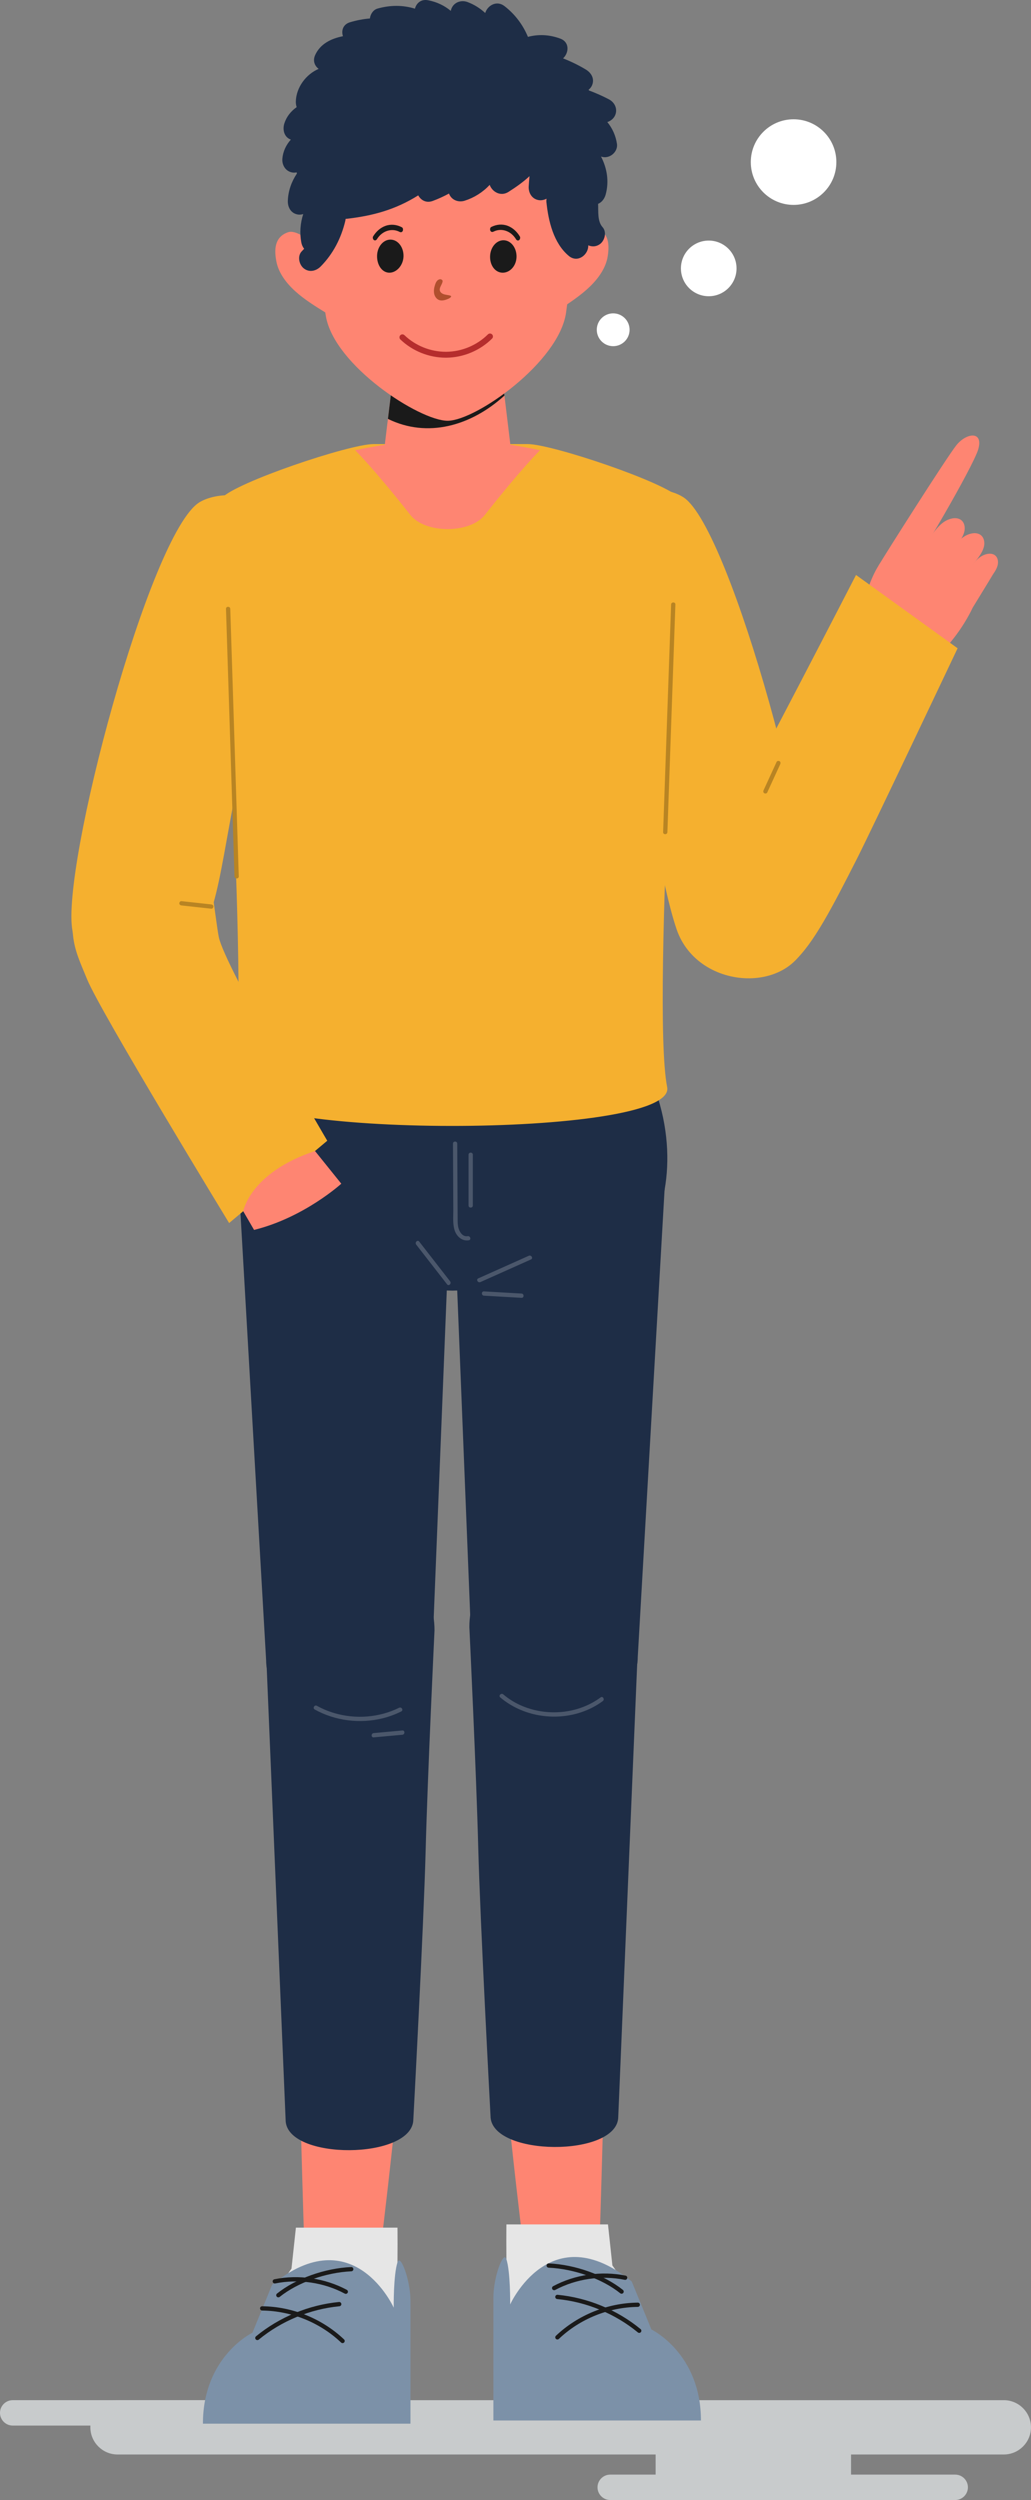 <?xml version="1.0" encoding="UTF-8"?><svg id="a" xmlns="http://www.w3.org/2000/svg" viewBox="0 0 722.98 1751.94"><rect x="0" y="0" width="722.98" height="1751.94" fill="#808080" stroke="none"/><defs><style>.b{fill:#fff;}.c{fill:#fe8572;}.d{fill:#f5b02f;}.e{fill:#b52d2d;}.f{fill:#7c91a8;}.g{fill:#1e2d46;}.h{fill:#e6e6e6;}.i{fill:#4b576b;}.j{fill:#b04f2e;}.k{fill:#c8cbcc;}.l{fill:#b88423;}.m{fill:#1a1a1a;}</style></defs><g><g><path class="c" d="M634.08,405.31c8.28-9.52,48.34-78.38,51.88-90.37,3.89-13.17-8.27-11.78-15.33-2.91s-50.53,77.42-54.34,83.99,10.76,17.38,17.79,9.29Z"/><g><path class="c" d="M680.97,428.16c-15.99,31.01-43.87,53.19-69.18,49.93-25.32-3.26-12.45-33.53-4.71-60.4,7.75-26.87,21.12-41.82,46.43-38.56,25.32,3.26,40.66,23.43,27.45,49.03Z"/><g><path class="c" d="M667.86,385.97c.67-.86,1.35-1.72,2.02-2.58,2.53-3.23,5.12-6.57,6.19-10.23,1.06-3.66,.21-7.76-3.11-9.35-3.15-1.52-7.65-.36-10.98,1.91-3.33,2.27-5.77,5.44-8.12,8.54-3.67,4.84-7.34,9.69-11.02,14.53-11.13,13.23-18.09,22.05-15.6,33.53,.24,1.12,.63,2.29,1.7,2.81,1.43,.7,3.43-.06,5.03-.95,6.86-3.82,11.8-10.01,16.47-15.98,5.8-7.41,11.61-14.81,17.42-22.22Z"/><path class="c" d="M681.6,396.49c.67-.86,1.35-1.72,2.02-2.58,2.53-3.23,5.12-6.57,6.19-10.23,1.07-3.66,.21-7.76-3.11-9.35-3.15-1.52-7.65-.36-10.98,1.91-3.33,2.27-5.77,5.44-8.12,8.54-3.67,4.84-7.34,9.69-11.02,14.53-11.13,13.23-18.09,22.05-15.6,33.53,.24,1.12,.63,2.29,1.7,2.81,1.43,.7,3.43-.06,5.03-.95,6.86-3.82,11.8-10.01,16.47-15.98,5.8-7.41,11.61-14.81,17.42-22.22Z"/><path class="c" d="M692.53,407.37c.57-.73,1.14-1.45,1.71-2.18,2.14-2.73,4.34-5.57,5.24-8.67,.9-3.1,.18-6.57-2.63-7.92-2.67-1.28-6.47-.3-9.3,1.61-2.82,1.92-4.88,4.61-6.87,7.23-3.11,4.1-6.22,8.2-9.33,12.3-9.43,11.2-15.32,18.67-13.22,28.4,.21,.94,.53,1.94,1.44,2.38,1.21,.59,2.9-.05,4.26-.81,5.81-3.23,9.99-8.48,13.95-13.53,4.92-6.27,9.84-12.55,14.75-18.82Z"/></g><polygon class="c" points="684.62 417.37 696.6 402.09 682.13 425.78 684.62 417.37"/></g></g><g><path class="d" d="M479.41,348.6c-17.71-11.75-76.84-15.25-48.19,107.53,24.24,103.89,32.41,162.94,43.16,194.85,15.17,45.03,85.56,46.64,93.67,1.68s-55.11-281.81-88.64-304.06Z"/><path class="d" d="M507.03,670.51c-27.58-21.06-13.49-68.57,4.77-99.29,12.74-21.44,88.48-168.3,88.48-168.3l71.23,51.37s-60.73,128.11-70.35,147.03c-35.27,69.39-52.15,101.23-94.13,69.19Z"/></g><g><path class="k" d="M703.95,1720.03H82.4c-10.47,0-19.03-8.56-19.03-19.03h0c0-10.47,8.57-19.03,19.03-19.03H703.94c10.47,0,19.03,8.56,19.03,19.03h0c0,10.47-8.56,19.03-19.03,19.03Z"/><path class="k" d="M669.84,1751.94h-241.94c-4.9,0-8.9-4.01-8.9-8.9h0c0-4.9,4.01-8.9,8.9-8.9h241.94c4.9,0,8.9,4.01,8.9,8.9h0c0,4.9-4.01,8.9-8.9,8.9Z"/><path class="k" d="M250.84,1699.77H8.9c-4.9,0-8.9-4.01-8.9-8.9H0c0-4.9,4.01-8.9,8.9-8.9H250.84c4.9,0,8.9,4.01,8.9,8.9h0c0,4.9-4.01,8.9-8.9,8.9Z"/><rect class="k" x="459.75" y="1696.42" width="137.03" height="47.81"/></g><g><path class="g" d="M465.03,783.46c-9.88-47.76-60.12-145.89-60.12-145.89H229.51s-50.25,98.13-60.12,145.89,6.52,89.86,30.06,104.51,117.76,16.47,117.76,16.47c0,0,94.21-1.83,117.76-16.47,23.55-14.64,39.94-56.74,30.06-104.5Z"/><g><g><path class="c" d="M205.88,1339.97c4.31,92.92,6.55,228.1,8.25,244.57,2.17,21.06,52.48-6.67,52.48-6.67,0,0,14.91-116.99,23.26-236.42-28-.18-55.98-1.33-83.98-1.48Z"/><path class="h" d="M278.73,1561.05h-71.23l-3.1,28.76s-26.32,35.52-19.1,52.55c7.23,17.03,82.06,15.73,88.26,4.1,6.19-11.64,5.16-85.41,5.16-85.41Z"/><path class="f" d="M276.09,1617.14s-28.21-62.53-85.24-16.12l-13.81,33.66s-34.74,16.66-34.74,63.76h145.54v-86.32c0-13.94-6.99-32.97-9.06-26.85-2.96,8.77-2.69,31.88-2.69,31.88Z"/></g><path class="g" d="M240.24,1210.47c29.21,0,62.76-22.57,62.76-48.34l10.88-272.08c0-25.77-46.11-99.6-46.11-99.6-29.49,0-101.16-1.16-101.16,24.61l20.02,348.55c0,25.77,32.54,46.86,53.61,46.86Z"/><path class="g" d="M246.54,1093.61c-39.42,0-60.2,29.83-60.2,58.48l13.95,333.44c0,28.65,89.57,28.17,89.57-.47,0,0,7.28-135.71,8.62-188.11s6.22-154.49,6.22-154.49c0-28.65-18.74-48.85-58.16-48.85Z"/><g><path class="m" d="M240.22,1641.99c.4,0,.79-.16,1.09-.47,.57-.6,.55-1.55-.05-2.12-15.33-14.55-36.25-23.03-57.39-23.24h-.02c-.82,0-1.49,.66-1.5,1.48,0,.83,.66,1.51,1.48,1.52,20.39,.21,40.57,8.38,55.36,22.42,.29,.28,.66,.41,1.03,.41Z"/><path class="m" d="M180.49,1639.88c.33,0,.67-.11,.95-.34,15.94-13.11,36.04-21.41,56.58-23.38,.83-.08,1.43-.81,1.35-1.64-.08-.82-.82-1.42-1.64-1.35-21.13,2.03-41.8,10.57-58.2,24.05-.64,.53-.73,1.47-.21,2.11,.3,.36,.73,.55,1.16,.55Z"/><path class="m" d="M242.49,1607.47c.54,0,1.05-.29,1.32-.79,.39-.73,.11-1.64-.61-2.03-15.29-8.18-33.81-10.88-50.8-7.41-.81,.17-1.33,.96-1.17,1.77,.17,.81,.95,1.34,1.77,1.17,16.32-3.33,34.1-.73,48.78,7.12,.23,.12,.47,.18,.71,.18Z"/><path class="m" d="M195.2,1609.92c.33,0,.66-.11,.94-.33,12.61-10.09,32.33-17.12,50.23-17.92,.83-.04,1.47-.74,1.43-1.56-.04-.83-.74-1.5-1.57-1.43-18.5,.82-38.9,8.11-51.97,18.57-.65,.52-.75,1.46-.23,2.11,.3,.37,.73,.56,1.17,.56Z"/></g></g><g><g><path class="c" d="M427.96,1337.73c-4.3,92.92-6.55,228.1-8.25,244.57-2.17,21.06-52.48-6.67-52.48-6.67,0,0-14.91-116.99-23.26-236.42,28-.18,55.98-1.34,83.98-1.48Z"/><path class="h" d="M355.11,1558.81h71.23l3.1,28.76s26.32,35.52,19.1,52.55c-7.23,17.03-82.06,15.73-88.26,4.1-6.19-11.64-5.16-85.41-5.16-85.41Z"/><path class="f" d="M357.74,1614.9s28.21-62.53,85.24-16.12l13.81,33.66s34.74,16.66,34.74,63.76h-145.54v-86.32c0-13.94,6.99-32.97,9.06-26.85,2.96,8.77,2.7,31.88,2.7,31.88Z"/><g><path class="m" d="M390.87,1639.44c-.4,0-.79-.16-1.09-.47-.57-.6-.54-1.55,.05-2.12,15.33-14.55,36.25-23.03,57.39-23.24h.02c.82,0,1.49,.66,1.5,1.48,0,.83-.66,1.51-1.48,1.52-20.39,.21-40.57,8.38-55.35,22.42-.29,.28-.66,.41-1.03,.41Z"/><path class="m" d="M448.25,1634.83c-.34,0-.67-.11-.95-.34-15.94-13.11-36.03-21.41-56.58-23.38-.83-.08-1.43-.81-1.35-1.64,.08-.82,.82-1.42,1.64-1.35,21.13,2.03,41.8,10.57,58.2,24.05,.64,.53,.73,1.47,.21,2.11-.3,.36-.73,.55-1.16,.55Z"/><path class="m" d="M388.59,1604.92c-.54,0-1.05-.29-1.32-.79-.39-.73-.11-1.64,.61-2.03,15.29-8.18,33.81-10.88,50.8-7.41,.81,.17,1.34,.96,1.17,1.77s-.95,1.34-1.77,1.17c-16.32-3.33-34.1-.73-48.78,7.12-.23,.12-.47,.18-.71,.18Z"/><path class="m" d="M435.88,1607.38c-.33,0-.66-.11-.94-.33-12.61-10.09-32.33-17.12-50.23-17.92-.83-.04-1.47-.74-1.43-1.56s.74-1.5,1.57-1.43c18.5,.82,38.9,8.11,51.97,18.57,.65,.52,.75,1.46,.23,2.11-.3,.37-.73,.56-1.17,.56Z"/></g></g><path class="g" d="M393.6,1208.23c-29.21,0-62.76-22.57-62.76-48.34l-10.88-272.08c0-25.77,46.11-99.6,46.11-99.6,29.49,0,101.16-1.16,101.16,24.61l-20.02,348.55c0,25.77-32.54,46.86-53.61,46.86Z"/><path class="g" d="M387.3,1091.37c39.42,0,60.2,29.83,60.2,58.48l-13.95,333.44c0,28.65-89.57,28.17-89.57-.47,0,0-7.28-135.71-8.62-188.11s-6.22-154.49-6.22-154.49c0-28.65,18.74-48.85,58.16-48.85Z"/></g><g><path class="i" d="M350.79,1189.49c15.45,13.11,37.8,16.82,56.91,10.36,5.37-1.81,10.45-4.41,15-7.78,1.53-1.14,.04-3.74-1.51-2.59-15.5,11.46-36.77,13.45-54.5,6.23-4.98-2.03-9.67-4.86-13.77-8.34-1.46-1.24-3.59,.87-2.12,2.12h0Z"/><path class="i" d="M220.71,1197.98c14.39,7.96,31.7,10.09,47.65,6.15,4.51-1.11,8.87-2.74,13.03-4.8,1.73-.86,.21-3.44-1.51-2.59-13.96,6.91-30.45,8.14-45.36,3.77-4.28-1.25-8.39-2.97-12.29-5.13-1.69-.93-3.21,1.66-1.52,2.59h0Z"/><path class="i" d="M282.15,1212.67l-20.1,1.83c-1.91,.17-1.92,3.18,0,3l20.1-1.83c1.91-.17,1.93-3.18,0-3h0Z"/><path class="i" d="M336.89,898.44c11.82-5.28,23.63-10.57,35.45-15.85,1.76-.79,.23-3.37-1.51-2.59-11.82,5.28-23.63,10.57-35.45,15.85-1.76,.79-.23,3.37,1.51,2.59h0Z"/><path class="i" d="M339.38,907.97c8.77,.51,17.55,1.01,26.32,1.51,1.93,.11,1.92-2.89,0-3-8.77-.51-17.55-1.01-26.33-1.51-1.93-.11-1.92,2.89,0,3h0Z"/><path class="i" d="M315.65,897.93c-7.23-9.29-14.45-18.58-21.68-27.87-1.18-1.52-3.29,.61-2.12,2.12,7.23,9.29,14.45,18.58,21.68,27.87,1.18,1.52,3.29-.61,2.12-2.12h0Z"/><path class="i" d="M317.64,801.43c.05,10.41,.11,20.83,.16,31.24,.03,5.12,.05,10.25,.08,15.37,.02,4.61-.52,9.75,.95,14.2,1.4,4.25,5.23,7.7,9.91,6.92,1.9-.32,1.09-3.21-.8-2.89-3.91,.65-6.18-3.72-6.72-6.88-.36-2.1-.3-4.26-.31-6.39-.01-2.31-.02-4.63-.04-6.94-.05-9.51-.1-19.01-.15-28.52-.03-5.37-.05-10.74-.08-16.12,0-1.93-3.01-1.93-3,0h0Z"/><path class="i" d="M328.57,809.18v35.61c0,1.93,3,1.93,3,0v-35.61c0-1.93-3-1.93-3,0h0Z"/></g></g><path class="d" d="M467.84,761.86c-11.57-59.22,13.15-407.7,8.66-412.84-9.5-10.88-89.46-37.83-106.5-37.83h-108.02c-17.04,0-97,26.95-106.5,37.83-4.49,5.13,20.24,353.39,8.73,412.48-7.12,36.51,310.75,36.75,303.64,.36Z"/><path class="d" d="M139.8,352.03c18.44-11.42,86.83-12.91,50.17,104.54-30.42,97.44-31.42,159.34-44.93,189.42-13.88,30.9-85.74,50.18-94.19,6.47-8.45-43.71,54.04-278.8,88.95-300.43Z"/><g><path class="c" d="M287.7,360.8c-26.16-33.18-38.62-45.26-38.62-45.26,0,0,31.14-7.35,64.79-7.35s64.79,7.35,64.79,7.35c0,0-12.46,12.08-38.62,45.26-10.49,13.31-41.86,13.31-52.35,0Z"/><g><path class="c" d="M358.46,316.28l-11.59-95.7h-66l-11.59,95.7c-1.15,9.53,6.29,17.92,15.88,17.92h57.41c9.6,0,17.04-8.39,15.88-17.92Z"/><path class="m" d="M280.88,220.57l-8.84,72.98c27.63,13.58,58.2,5.03,81.69-16.33l-6.86-56.65h-66Z"/></g></g><g><path class="c" d="M410.46,96.07c-.66-43.09-60.63-76.16-94.62-76.19h0l-12.35,.19h0c-33.97,1.08-92.9,35.96-92.24,79.06,0,0,11.3,88.02,17.29,122.54s65.56,73.19,85.34,73.19,78.13-41.08,83.06-75.77c4.93-34.68,13.53-123.01,13.53-123.01Z"/><g><path class="c" d="M228.84,219.4c-7.66-4.72-15.38-9.48-21.85-15.35-6.46-5.86-11.65-12.97-13.15-20.66-1.5-7.69-1.79-17.19,8.13-20.64,8.33-2.9,25.79,15.28,25.79,15.28l1.07,41.36Z"/><path class="c" d="M392.24,216.9c7.51-4.95,15.09-9.95,21.36-16.01,6.28-6.05,11.25-13.32,12.51-21.05s1.27-17.24-8.76-20.38c-8.41-2.64-25.31,16.06-25.31,16.06l.19,41.38Z"/></g></g><path class="j" d="M314.26,209.43c.58-.25,1.97-.92,2.1-1.71s-3.05-.96-4.61-1.37c-1.56-.41-3.15-1.36-3.37-3.01-.27-2.05,1.69-4,1.99-6.11,.02-.14,.03-.29,.04-.43-.88-1.75-2.77-1.22-3.84-.09-.71,.75-1.11,1.73-1.44,2.69-.71,2.1-1.09,4.33-.68,6.39,.41,2.05,1.7,3.9,3.64,4.53,1.94,.63,4.11,0,6.18-.89Z"/><g><path class="m" d="M346.03,162.35c5.55-2.84,12.3-.55,15.79,5.28,.49,.82,1.38,1.22,2.16,.67,.69-.48,1.06-1.74,.57-2.57-2.1-3.51-5.06-6.16-8.53-7.48-3.82-1.45-7.93-1.02-11.59,.85-.78,.4-.96,1.77-.57,2.57,.47,.96,1.38,1.08,2.16,.67h0Z"/><path class="m" d="M280.22,162.51c-5.51-2.92-12.29-.72-15.86,5.06-.51,.82-1.4,1.2-2.17,.64-.68-.49-1.04-1.75-.53-2.57,2.15-3.48,5.14-6.09,8.64-7.35,3.84-1.39,7.95-.91,11.57,1.01,.78,.41,.93,1.78,.53,2.57-.49,.95-1.39,1.05-2.17,.64h0Z"/><path class="m" d="M362.21,180.19c-.21,6.34-4.83,11.09-9.95,10.91-5.12-.18-8.8-5.23-8.59-11.57,.21-6.34,4.52-11.34,9.64-11.16,5.12,.18,9.1,5.47,8.9,11.81Z"/><path class="m" d="M264.42,179.07c-.21,6.34,3.29,11.85,8.4,12.03,5.12,.18,9.93-5.03,10.14-11.37s-3.78-11.63-8.9-11.81c-5.12-.18-9.44,4.81-9.64,11.16Z"/></g><path class="g" d="M425.02,110.12c4.41-.44,8.29-4.74,7.62-9.3-.84-5.7-3.21-10.98-6.77-15.28,2.39-.75,4.5-2.5,5.48-4.74,1.95-4.44-.28-9.07-4.37-11.2-4.52-2.36-9.15-4.41-13.92-6.19-.11-.16-.22-.32-.34-.47,1.05-.86,1.9-1.91,2.4-3.05,2.03-4.64-.42-8.83-4.37-11.2-5.08-3.05-10.41-5.63-15.91-7.78,4.14-3.83,4.79-11.38-1.97-13.86-7.69-2.83-15.3-3.16-22.66-1.21-3.48-8.42-9.04-15.84-16.46-21.57-5.57-4.3-11.97-.32-13.49,4.85-3.57-3.3-7.75-5.94-12.4-7.68-4.3-1.61-9.29,0-11.2,4.37-.26,.58-.43,1.2-.54,1.82-4.47-3.72-9.83-6.31-15.97-7.46-4.97-.94-8.2,2.14-9.18,5.91-8.55-2.63-17.39-2.55-26.2-.08-3.06,.86-4.99,3.85-5.39,6.95-4.66,.38-9.27,1.26-13.88,2.63-5.04,1.49-6.26,5.93-5.01,9.8-8.33,1.64-15.91,5.36-19.47,13.17-1.86,4.09-.33,7.64,2.43,9.73-8.9,3.79-15.64,12.93-16,22.64-.05,1.45,.15,2.86,.6,4.16-4.01,2.78-7.17,6.71-8.67,11.48-1.33,4.23-.23,9.42,4.37,11.2,.07,.03,.14,.04,.21,.07-3.31,3.67-5.53,8.3-5.95,13.34-.39,4.57,2.3,8.97,7.07,9.73,.97,.15,1.98,.1,2.97-.11,.04,.28,.09,.58,.14,.86-3.78,5.59-6.09,12.15-6.35,18.96-.18,4.58,2.15,8.95,7.07,9.73,1.19,.19,2.49,.05,3.73-.33-2.08,6.38-2.58,13.26-1.35,19.89,.31,1.66,1,3.2,1.99,4.45-.54,.59-1.08,1.17-1.65,1.74-3.23,3.27-1.97,9.3,1.34,11.95,3.9,3.11,8.71,1.94,11.95-1.34,8.71-8.83,14.33-19.82,17.2-31.83,.12-.51,.18-.99,.22-1.46,19.04-2.07,35.01-6.5,50.95-16.5,1.8,3.35,5.54,5.61,10.14,3.92,3.93-1.45,7.74-3.2,11.42-5.19,0,.02,.01,.04,.02,.06,1.7,4.51,6.55,6.35,10.95,4.97,6.67-2.09,12.81-5.98,17.58-11.11,1.67,4.77,7.58,8.48,13.19,4.91,5.05-3.21,10.22-6.82,14.73-11.01-.22,2.35-.42,4.71-.57,7.07-.28,4.58,2.22,8.96,7.07,9.73,1.78,.28,3.74-.12,5.44-1.02-.13,.77-.17,1.6-.08,2.5,1.39,13.25,5,28.67,15.67,37.59,6.34,5.3,13.96-1,13.66-7.42,2.6,1.13,5.57,1.06,8.17-.83,3.43-2.49,4.95-8.42,1.88-11.87-3.69-4.14-2.9-10.64-3.14-16.36,2.64-1.1,4.51-3.6,5.32-6.58,2.48-9.13,.97-18.36-3.28-26.57,1.1,.4,2.31,.58,3.58,.45Z"/><g><path class="d" d="M57.65,608.03c-12.25,46.07-6,55.17,3.43,78.22,9.43,23.05,99.59,170.83,99.59,170.83l68.82-57.68s-71.92-122.09-76.07-142.79c-1.08-5.41-2.84-19.71-5.4-37.39-9.62-66.44-71.6-81.78-90.38-11.18Z"/><path class="c" d="M220.9,806.6l18.43,22.9s-26.01,23.71-61.17,32.39l-7.6-13.1s4.75-27.06,50.34-42.19Z"/></g><g><path class="l" d="M468.01,583.13c.73-20.77,1.46-41.54,2.19-62.31,.73-20.69,1.45-41.37,2.18-62.06,.41-11.71,.82-23.43,1.23-35.14,.07-1.93-2.93-1.93-3,0-.73,20.77-1.46,41.54-2.19,62.31-.73,20.69-1.45,41.37-2.18,62.06-.41,11.71-.82,23.43-1.23,35.14-.07,1.93,2.93,1.93,3,0h0Z"/><path class="l" d="M167.44,614.14c-.78-24.43-1.55-48.86-2.33-73.29-.77-24.35-1.55-48.69-2.32-73.04-.44-13.71-.87-27.42-1.31-41.13-.06-1.93-3.06-1.93-3,0,.78,24.43,1.55,48.86,2.33,73.29,.77,24.35,1.55,48.69,2.32,73.04,.44,13.71,.87,27.42,1.31,41.13,.06,1.93,3.06,1.93,3,0h0Z"/><path class="l" d="M538.01,555.37c3.04-6.62,6.09-13.24,9.13-19.86,.34-.74,.26-1.59-.49-2.07-.62-.39-1.73-.25-2.07,.49-3.04,6.62-6.09,13.24-9.13,19.86-.34,.74-.26,1.59,.49,2.07,.62,.39,1.73,.25,2.07-.49h0Z"/><path class="l" d="M148.15,633.79c-6.97-.77-13.94-1.53-20.91-2.29-.81-.09-1.49,.75-1.5,1.5,0,.88,.7,1.41,1.5,1.5,6.97,.77,13.94,1.53,20.91,2.29,.81,.09,1.49-.75,1.5-1.5,0-.88-.7-1.41-1.5-1.5h0Z"/></g><path class="e" d="M312.6,250.66c-11.76,0-23.35-4.64-31.85-12.78-.83-.79-.85-2.1-.06-2.93s2.1-.86,2.93-.06c7.74,7.4,18.28,11.63,28.98,11.63,.13,0,.26,0,.39,0,10.84-.1,21.46-4.55,29.15-12.19,.81-.81,2.12-.8,2.93,0,.81,.81,.8,2.12,0,2.93-8.44,8.4-20.12,13.29-32.03,13.4h-.43Z"/></g><g><circle class="b" cx="429.99" cy="231.09" r="11"/><path class="b" d="M429.99,220.59c5.79,0,10.5,4.71,10.5,10.5s-4.71,10.5-10.5,10.5-10.5-4.71-10.5-10.5,4.71-10.5,10.5-10.5m0-1c-6.35,0-11.5,5.15-11.5,11.5s5.15,11.5,11.5,11.5,11.5-5.15,11.5-11.5-5.15-11.5-11.5-11.5h0Z"/></g><circle class="b" cx="496.99" cy="188.09" r="19.5"/><circle class="b" cx="556.49" cy="113.59" r="30"/></svg>